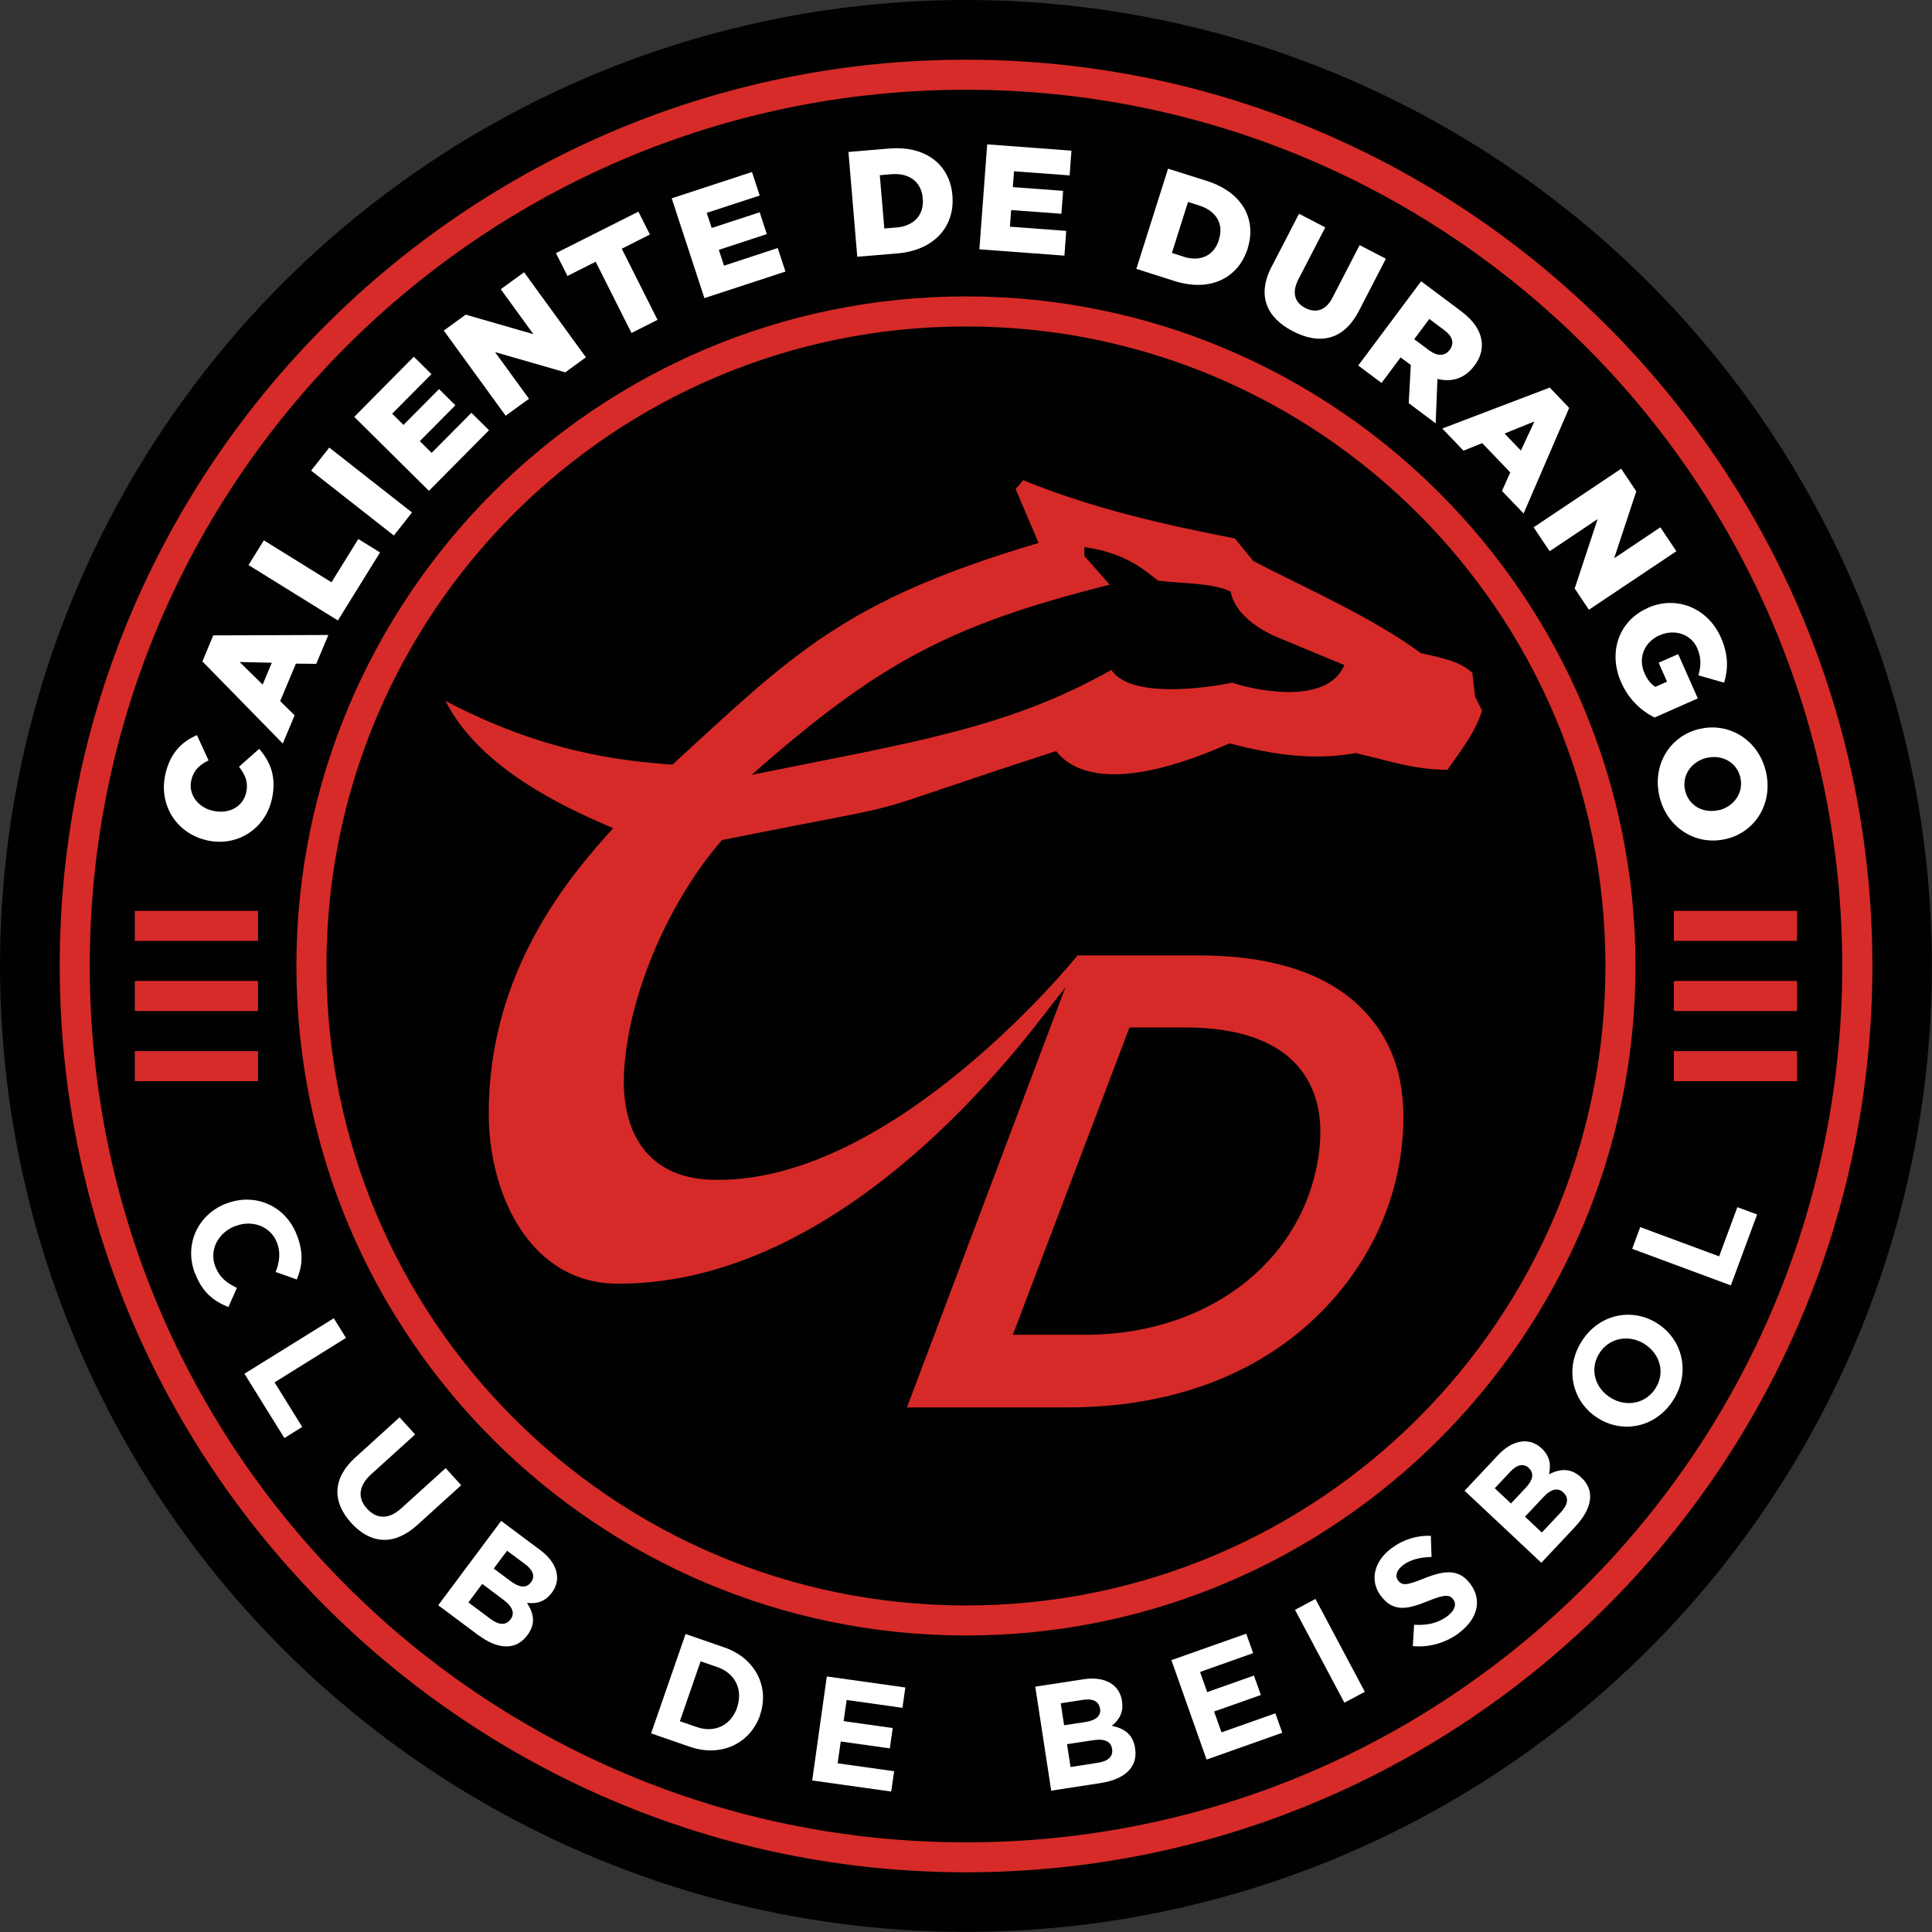 <?xml version="1.0" encoding="UTF-8"?>
<svg id="Layer_2" data-name="Layer 2" xmlns="http://www.w3.org/2000/svg" viewBox="0 0 192.87 192.87">
  <rect x="0" y="0" width="192.87" height="192.87" fill="#333333" stroke="none"/>
  <defs>
    <style>
      .cls-1 {
        fill: #010101;
      }

      .cls-1, .cls-2, .cls-3, .cls-4 {
        stroke-width: 0px;
      }

      .cls-2 {
        fill: #d62b28;
      }

      .cls-3 {
        fill: #d62a28;
      }

      .cls-4 {
        fill: #fff;
      }
    </style>
  </defs>
  <g id="Layer_1-2" data-name="Layer 1">
    <g>
      <circle class="cls-1" cx="96.43" cy="96.43" r="96.43"/>
      <path class="cls-3" d="M72.03,83.87c22.46-4.49,10.87-1.59,33.4-8.89,2.25,2.87,7.57,3.56,17.3-.77,4.12,1.07,8.24,1.76,12.6.97,3.07.69,5.82,1.67,9.17,1.67.69-1.07,2.76-3.55,3.45-5.92l-.69-1.38-.27-2.37c-1.19-1.14-2.94-1.49-5.15-1.98-4.89-3.62-11.92-6.68-16.73-9.2l-1.84-2.25c-7.06-1.38-14.09-2.95-21.12-5.81l-.76.88,2.29,5.38c-19.44,5.76-24.53,11.11-36.55,22.13-1.29-.08-2.56-.21-3.82-.36-6.31-.78-12.34-2.59-18.83-5.99,3.37,6.7,11.94,10.61,15.89,12.33.27.12.58.25.84.37-4.44,4.88-12.42,14.32-12.42,28.46,0,8.17,4.17,17.04,12.95,17.01,23.86,0,42.01-26.46,43.92-28.69.29-.33.52-.65.72-.96l-15.84,42h16.03c9.96,0,18.22-3.03,24.19-8.44,5.18-4.71,8.43-10.89,9.18-17.66.62-5.54-.5-9.86-3.46-13.15-3.18-3.61-8.61-5.87-16.78-5.87h-12.13l-.02.05s.02-.05.02-.05c0,0-18.02,22.4-35.8,22.4-7.24.13-9.9-4.92-9.45-11.13.58-8.11,4.84-17.14,9.73-22.76ZM110.78,58.37l-2.53-2.87v-.88c4.44.61,6.27,2.59,7.38,3.35,2.6.31,5.28.19,7.22,1.08.42,2.18,2.64,3.67,4.53,4.51l6.82,2.83c-1.76,4.24-9.55,2.36-11.17,1.76-4.42.88-10.45,1.22-12.09-1.27-10.31,5.83-19.87,7.23-35.9,10.47,12.75-11.25,19.92-15.01,35.74-18.98ZM112.75,102.57h5.56c5.43,0,9.1,1.42,11.2,3.8,1.76,2,2.6,4.77,2.21,8.32-.54,4.9-2.81,9.22-6.36,12.44-4.4,4-10.45,6.12-17.03,6.12h-7.22l11.65-30.69Z"/>
      <g>
        <path class="cls-4" d="M19.47,127.14c-1.12-2.88.27-5.88,3.08-6.98h.03c2.78-1.1,5.88.11,7.05,3.12.72,1.84.53,3.19,0,4.45l-2.11-.75c.39-1.02.51-1.95.13-2.93-.64-1.65-2.48-2.3-4.15-1.65h-.03c-1.68.66-2.62,2.37-1.97,4.05.44,1.12,1.15,1.63,2.15,2.12l-.85,1.91c-1.47-.59-2.58-1.44-3.31-3.33Z"/>
        <path class="cls-4" d="M24.4,137.14l8.92-5.54,1.22,1.96-7.13,4.44,2.76,4.45-1.78,1.11-3.98-6.41Z"/>
        <path class="cls-4" d="M35.05,152.02c-1.89-2.09-1.88-4.42.4-6.5l4.44-4.03,1.55,1.71-4.4,3.99c-1.27,1.15-1.35,2.38-.4,3.42.95,1.04,2.15,1.1,3.39-.01l4.46-4.04,1.55,1.71-4.39,3.98c-2.36,2.13-4.71,1.86-6.6-.23Z"/>
        <path class="cls-4" d="M47.75,163.24l-4-2.99,6.28-8.42,3.91,2.92c1.72,1.28,2.14,2.93,1.15,4.25l-.02.02c-.71.95-1.61,1.1-2.46.99.7,1.1.88,2.11.03,3.24l-.02.02c-1.15,1.54-2.97,1.38-4.87-.04ZM50.97,161.66c.42-.56.26-1.23-.69-1.94l-2.14-1.6-1.38,1.85,2.2,1.64c.82.61,1.53.69,1.99.06l.02-.02ZM53.02,157.94c.41-.55.21-1.19-.57-1.77l-1.83-1.36-1.33,1.78,1.71,1.27c.82.61,1.53.73,2,.11l.02-.02Z"/>
        <path class="cls-4" d="M68.87,174.38l-3.87-1.34,3.44-9.92,3.87,1.34c3.12,1.08,4.53,3.97,3.56,6.76v.03c-.98,2.79-3.88,4.21-7,3.13ZM73.58,170.46c.61-1.76-.17-3.41-1.95-4.03l-1.69-.58-2.07,5.98,1.69.58c1.79.62,3.41-.17,4.02-1.93v-.03Z"/>
        <path class="cls-4" d="M81.08,177.75l1.46-10.39,7.84,1.1-.29,2.03-5.57-.78-.3,2.11,4.9.69-.29,2.03-4.9-.69-.31,2.18,5.64.79-.29,2.03-7.91-1.11Z"/>
        <path class="cls-4" d="M109.88,178l-4.94.76-1.59-10.38,4.82-.74c2.12-.33,3.59.53,3.84,2.16v.03c.18,1.17-.34,1.92-1.02,2.45,1.27.28,2.12.86,2.33,2.25v.03c.29,1.9-1.1,3.08-3.45,3.44ZM109.8,170.53c-.11-.68-.7-.99-1.66-.84l-2.25.35.34,2.19,2.11-.32c1.01-.15,1.6-.58,1.48-1.35v-.03ZM111.02,174.59c-.11-.7-.69-1.05-1.86-.87l-2.64.4.35,2.28,2.71-.42c1.01-.15,1.56-.6,1.44-1.38v-.03Z"/>
        <path class="cls-4" d="M120.44,175.63l-3.5-9.9,7.47-2.64.69,1.94-5.3,1.88.71,2.01,4.67-1.65.69,1.94-4.67,1.65.74,2.08,5.38-1.9.69,1.94-7.54,2.67Z"/>
        <path class="cls-4" d="M134.21,169.98l-4.93-9.27,2.04-1.09,4.93,9.27-2.04,1.09Z"/>
        <path class="cls-4" d="M145.63,163.04c-1.28.94-2.9,1.45-4.59,1.29l.13-2.13c1.22.07,2.31-.12,3.28-.83.76-.56,1-1.2.63-1.7l-.02-.02c-.35-.47-.82-.5-2.5.18-2.02.82-3.47,1.16-4.71-.52l-.02-.02c-1.13-1.53-.64-3.46,1.08-4.73,1.23-.91,2.57-1.29,3.93-1.24l.07,2.11c-1.13.03-2.1.26-2.81.79s-.85,1.13-.54,1.54l.02.02c.41.56.91.47,2.64-.23,2.04-.82,3.47-.91,4.55.56l.02.02c1.24,1.68.65,3.57-1.18,4.91Z"/>
        <path class="cls-4" d="M157.29,152.37l-3.42,3.64-7.66-7.19,3.34-3.56c1.47-1.56,3.15-1.8,4.35-.67l.02.02c.86.81.91,1.72.71,2.56,1.17-.57,2.2-.63,3.23.33l.02.02c1.4,1.31,1.03,3.11-.59,4.84ZM152.61,146.54c-.5-.47-1.16-.35-1.83.37l-1.56,1.66,1.62,1.52,1.46-1.55c.7-.74.9-1.44.33-1.97l-.02-.02ZM156.07,148.99c-.51-.48-1.19-.4-2,.47l-1.83,1.95,1.68,1.58,1.88-2c.7-.74.86-1.44.29-1.97l-.02-.02Z"/>
        <path class="cls-4" d="M167.09,139.69c-1.69,2.76-4.97,3.48-7.51,1.92l-.03-.02c-2.54-1.56-3.4-4.85-1.7-7.61,1.69-2.76,4.97-3.48,7.51-1.92l.03.02c2.54,1.56,3.4,4.85,1.7,7.61ZM164.12,134.14c-1.53-.94-3.5-.6-4.48.99s-.39,3.45,1.14,4.4l.03.02c1.53.94,3.5.6,4.48-.99s.39-3.45-1.14-4.4l-.03-.02Z"/>
        <path class="cls-4" d="M172.79,128.32l-9.85-3.65.8-2.17,7.88,2.92,1.82-4.91,1.97.73-2.62,7.08Z"/>
      </g>
      <g>
        <path class="cls-4" d="M20.62,83.87h-.03c-2.98-.7-4.79-3.53-4.07-6.63.48-2.09,1.67-3.23,3.14-3.85l1.16,2.52c-.87.42-1.49.98-1.72,1.96-.33,1.43.65,2.72,2.14,3.07h.03c1.54.36,2.97-.37,3.3-1.8.25-1.07-.1-1.81-.71-2.6l2.01-1.78c1.11,1.27,1.78,2.8,1.26,5.07-.68,2.92-3.46,4.76-6.51,4.05Z"/>
        <path class="cls-4" d="M20.21,66.02l1.08-2.59,11.49-.04-1.21,2.88-2.03-.02-1.57,3.74,1.44,1.42-1.18,2.82-8.03-8.21ZM27.13,66.16l-3.21-.07,2.3,2.25.91-2.17Z"/>
        <path class="cls-4" d="M24.81,56.41l1.53-2.47,6.75,4.19,2.68-4.32,2.17,1.34-4.21,6.79-8.92-5.53Z"/>
        <path class="cls-4" d="M31.06,46.98l1.81-2.3,8.26,6.48-1.81,2.3-8.26-6.48Z"/>
        <path class="cls-4" d="M35.37,41.61l5.94-6,1.76,1.74-3.92,3.95,1.13,1.12,3.55-3.58,1.63,1.62-3.55,3.58,1.18,1.17,3.97-4,1.76,1.74-6,6.05-7.46-7.39Z"/>
        <path class="cls-4" d="M44.29,33.01l2.2-1.6,6.76,1.95-3.26-4.49,2.33-1.69,6.17,8.49-2.06,1.5-7.01-2.02,3.39,4.66-2.33,1.69-6.17-8.49Z"/>
        <path class="cls-4" d="M59.46,26.13l-2.81,1.42-1.15-2.28,8.23-4.14,1.15,2.28-2.81,1.42,3.57,7.1-2.6,1.31-3.57-7.1Z"/>
        <path class="cls-4" d="M67.05,19.8l8.02-2.63.77,2.35-5.29,1.73.5,1.51,4.79-1.57.71,2.18-4.79,1.57.52,1.58,5.36-1.76.77,2.35-8.09,2.65-3.27-9.98Z"/>
        <path class="cls-4" d="M84.7,15.17l4.04-.34c3.74-.31,6.09,1.66,6.34,4.68v.03c.25,3.02-1.76,5.45-5.52,5.76l-3.98.33-.88-10.47ZM89.45,22.72c1.74-.15,2.81-1.2,2.67-2.89v-.03c-.14-1.67-1.38-2.55-3.11-2.41l-1.18.1.45,5.32,1.18-.1Z"/>
        <path class="cls-4" d="M98.54,14.41l8.42.63-.18,2.47-5.55-.41-.12,1.58,5.02.37-.17,2.29-5.02-.37-.12,1.66,5.62.42-.18,2.47-8.49-.63.78-10.47Z"/>
        <path class="cls-4" d="M116.61,16.84l3.86,1.22c3.57,1.13,5,3.85,4.08,6.74v.03c-.92,2.89-3.71,4.37-7.31,3.22l-3.8-1.21,3.17-10.01ZM118.12,25.62c1.66.53,3.05-.04,3.56-1.66v-.03c.52-1.6-.29-2.88-1.95-3.41l-1.13-.36-1.61,5.09,1.13.36Z"/>
        <path class="cls-4" d="M126.97,26.58l2.71-5.24,2.62,1.36-2.68,5.18c-.7,1.35-.35,2.34.69,2.87s2.04.27,2.71-1.03l2.71-5.25,2.62,1.36-2.67,5.17c-1.55,3.01-3.96,3.44-6.61,2.07-2.65-1.37-3.62-3.58-2.11-6.49Z"/>
        <path class="cls-4" d="M141.87,28.08l3.97,2.97c1.29.96,1.92,1.96,2.06,2.96.13.85-.1,1.69-.72,2.51l-.02.02c-.96,1.28-2.28,1.63-3.66,1.29l-.18,4.43-2.69-2.01.21-3.81-.02-.02-1-.74-1.9,2.55-2.33-1.74,6.28-8.41ZM142.72,35c.79.59,1.54.55,1.99-.06l.02-.02c.49-.66.26-1.36-.52-1.94l-1.52-1.14-1.51,2.02,1.54,1.15Z"/>
        <path class="cls-4" d="M154.71,38.69l1.94,2.03-4.55,10.54-2.16-2.25.83-1.85-2.8-2.92-1.87.75-2.12-2.21,10.73-4.09ZM151.83,44.98l1.35-2.91-2.98,1.21,1.63,1.7Z"/>
        <path class="cls-4" d="M161.84,46.79l1.51,2.26-2.21,6.68,4.61-3.09,1.6,2.39-8.73,5.84-1.42-2.12,2.29-6.93-4.79,3.21-1.6-2.39,8.73-5.84Z"/>
        <path class="cls-4" d="M164.48,60.68h.03c2.8-1.25,5.96-.03,7.28,2.95.75,1.69.75,3.11.33,4.52l-2.57-.73c.27-.94.3-1.77-.12-2.72-.61-1.39-2.25-1.94-3.72-1.29h-.03c-1.55.7-2.18,2.27-1.51,3.8.29.65.64,1.08,1.08,1.36l1.17-.52-.84-1.89,1.95-.86,1.96,4.42-4.32,1.91c-1.29-.65-2.56-1.77-3.33-3.51-1.32-2.99-.26-6.14,2.65-7.42Z"/>
        <path class="cls-4" d="M169.61,72.78h.03c2.93-.72,5.88,1.06,6.64,4.21.76,3.15-1.01,6.05-3.94,6.76h-.03c-2.93.72-5.88-1.06-6.64-4.21s1.01-6.05,3.94-6.76ZM171.58,80.88h.03c1.47-.36,2.5-1.74,2.12-3.3-.38-1.54-1.88-2.27-3.35-1.92h-.03c-1.47.36-2.5,1.74-2.12,3.28.38,1.56,1.88,2.29,3.36,1.93Z"/>
      </g>
      <path class="cls-2" d="M96.43,8.96c48.31,0,87.48,39.16,87.48,87.48s-39.16,87.48-87.48,87.48S8.96,144.74,8.96,96.43,48.12,8.96,96.43,8.96M96.43,5.96C46.54,5.96,5.96,46.54,5.96,96.43s40.59,90.48,90.48,90.48,90.48-40.59,90.48-90.48S146.32,5.96,96.43,5.96h0Z"/>
      <path class="cls-2" d="M96.43,32.59c35.26,0,63.84,28.58,63.84,63.84s-28.58,63.84-63.84,63.84-63.84-28.58-63.84-63.84,28.58-63.84,63.84-63.84M96.43,29.59c-36.85,0-66.84,29.98-66.84,66.84s29.98,66.84,66.84,66.84,66.84-29.98,66.84-66.84S133.29,29.59,96.43,29.59h0Z"/>
      <g>
        <g>
          <rect class="cls-2" x="167.1" y="90.93" width="12.3" height="3"/>
          <rect class="cls-2" x="167.1" y="97.93" width="12.3" height="3"/>
          <rect class="cls-2" x="167.1" y="104.93" width="12.3" height="3"/>
        </g>
        <g>
          <rect class="cls-2" x="13.46" y="90.93" width="12.3" height="3"/>
          <rect class="cls-2" x="13.46" y="97.93" width="12.3" height="3"/>
          <rect class="cls-2" x="13.46" y="104.93" width="12.3" height="3"/>
        </g>
      </g>
    </g>
  </g>
</svg>